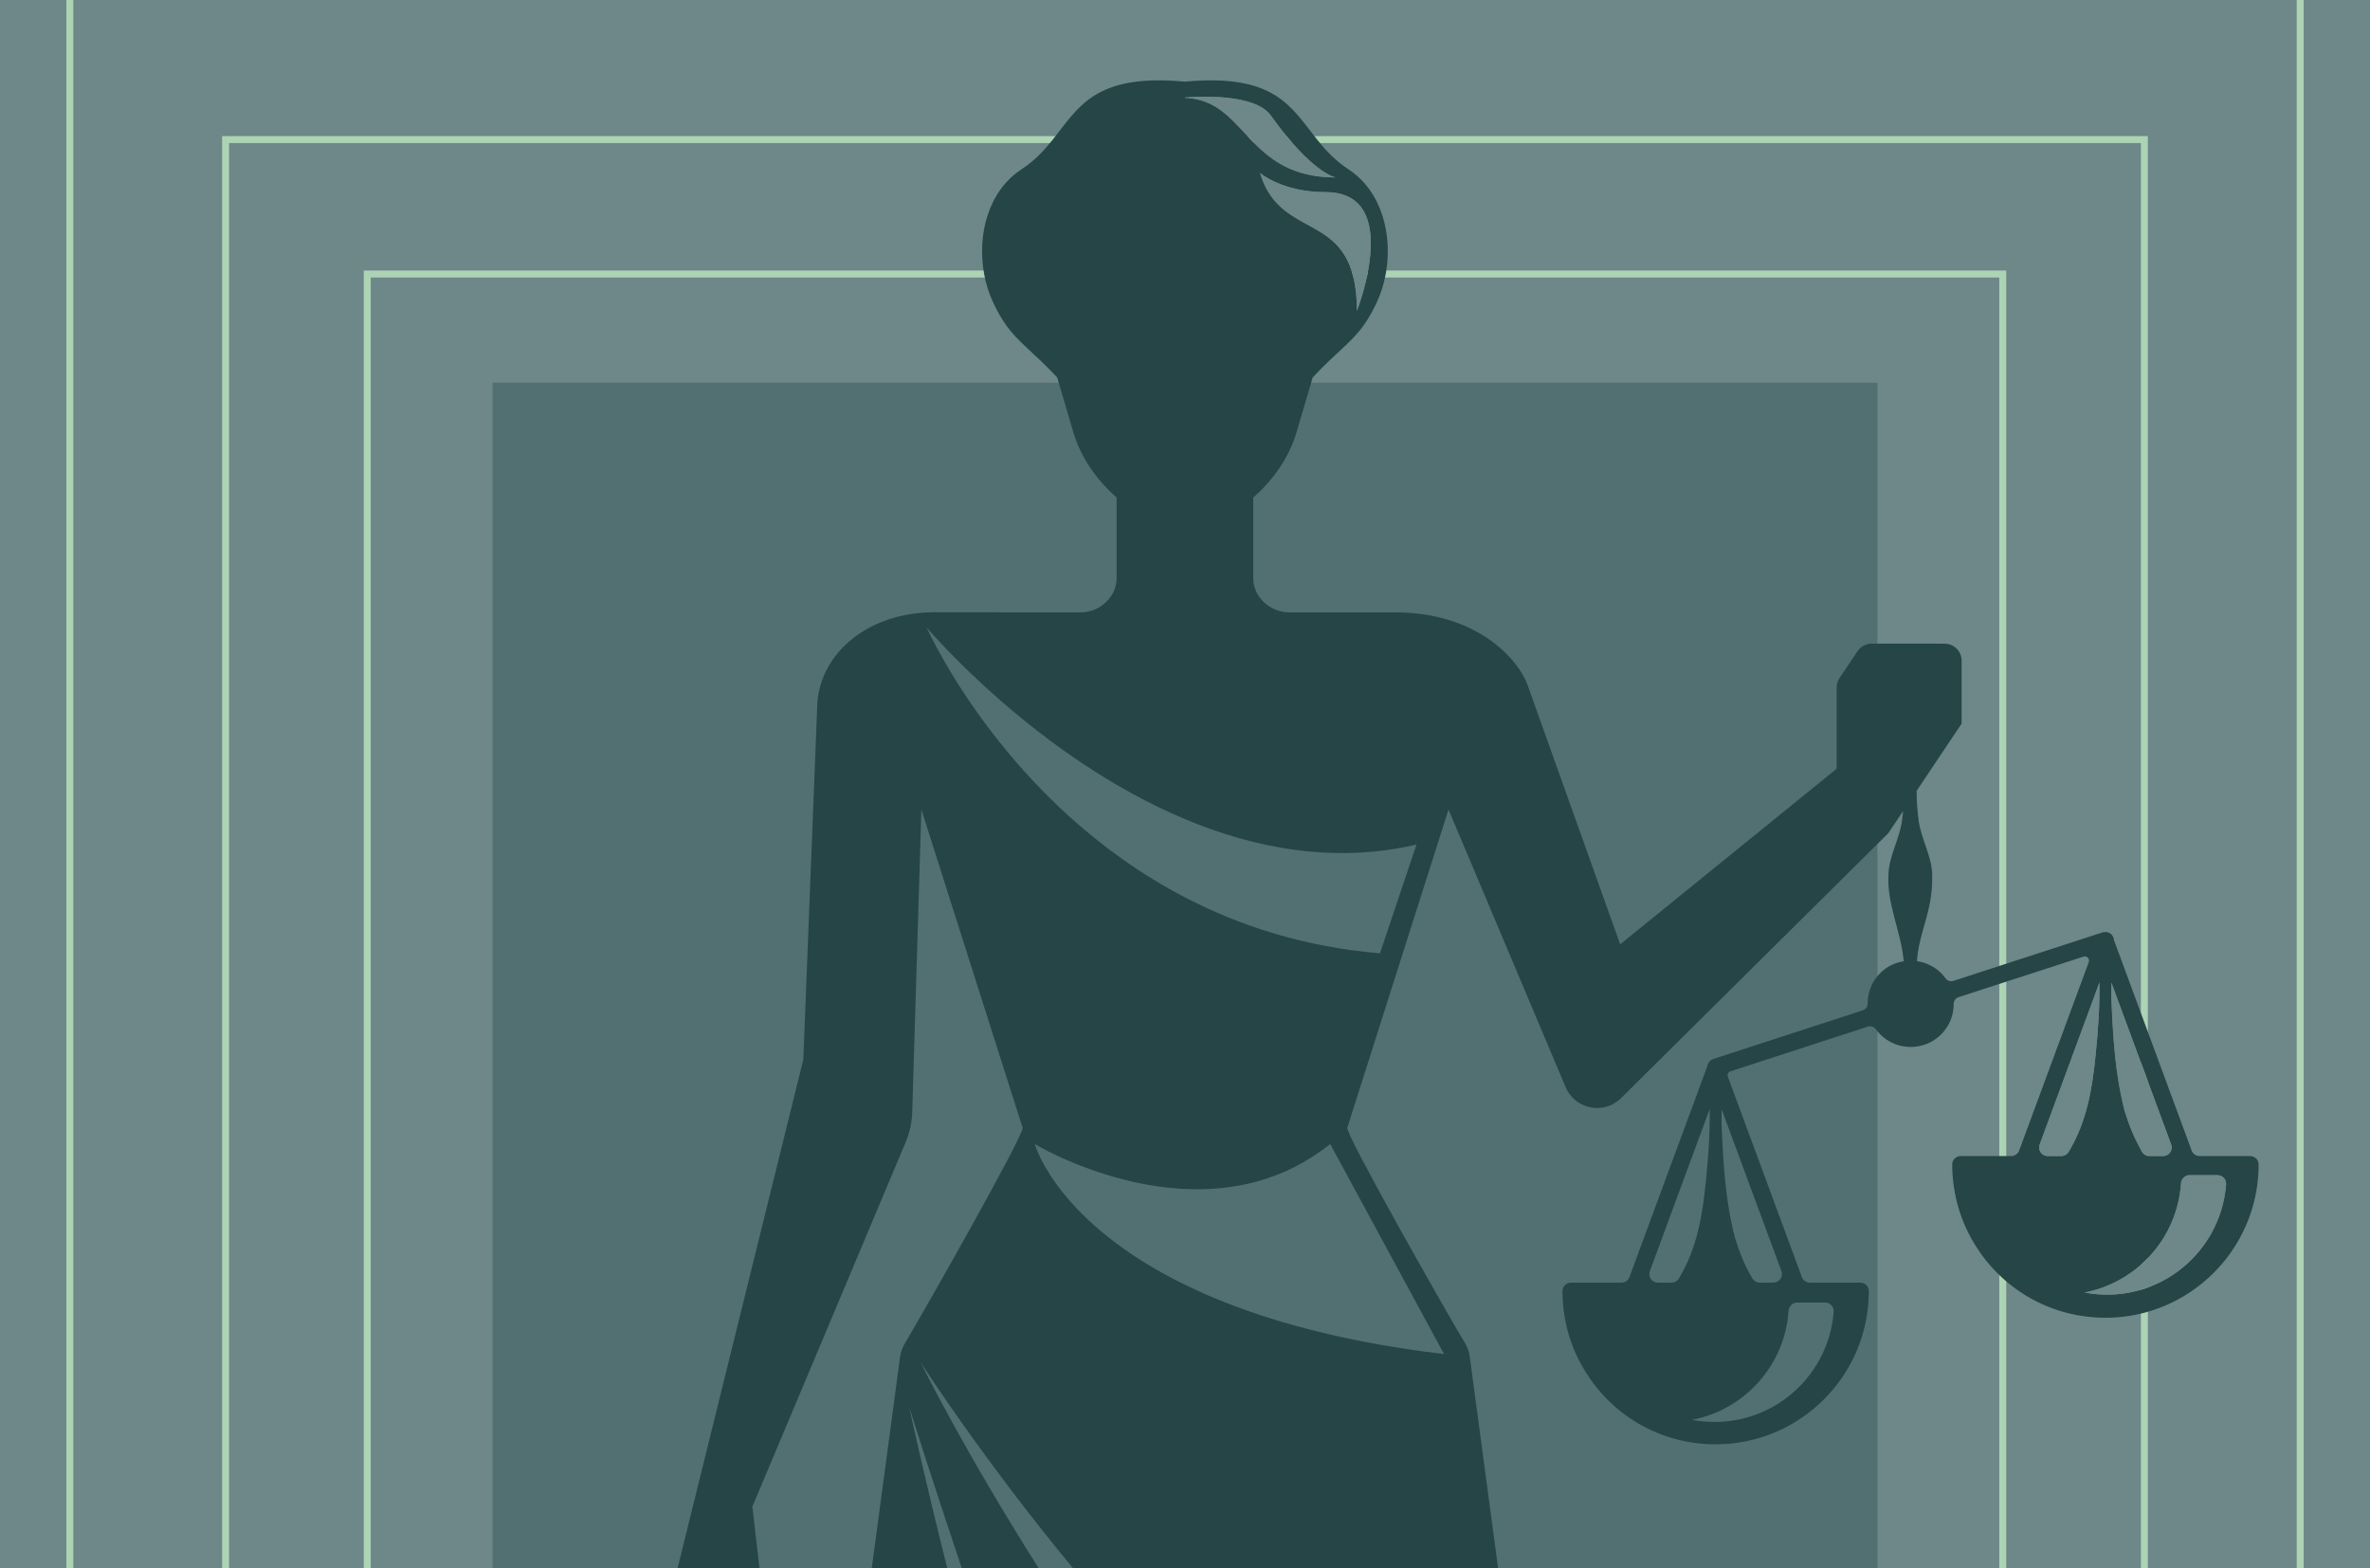 <?xml version="1.0" encoding="UTF-8"?>
<svg id="Layer_1" data-name="Layer 1" xmlns="http://www.w3.org/2000/svg" xmlns:xlink="http://www.w3.org/1999/xlink" viewBox="0 0 680 450">
  <defs>
    <style>
      .cls-1, .cls-2 {
        fill: none;
      }

      .cls-3 {
        fill: #254546;
      }

      .cls-4 {
        fill: #527071;
      }

      .cls-2 {
        stroke: #add3b5;
        stroke-miterlimit: 10;
        stroke-width: 2px;
      }

      .cls-5 {
        fill: #6e8788;
      }

      .cls-6 {
        clip-path: url(#clippath);
      }
    </style>
    <clipPath id="clippath">
      <rect class="cls-1" width="680" height="450"/>
    </clipPath>
  </defs>
  <g class="cls-6">
    <g>
      <rect class="cls-5" x="-45.3" y="-31.3" width="770.59" height="505.63"/>
      <rect class="cls-4" x="141.32" y="109.81" width="397.35" height="364.52"/>
      <rect class="cls-2" x="105.37" y="78.62" width="469.26" height="395.71"/>
      <rect class="cls-2" x="64.73" y="40.05" width="550.53" height="434.28"/>
      <path class="cls-2" d="M659.97-129.67V472.92c0,.47,0,.94-.01,1.41H20.03c0-.47,0-.94,0-1.41V-129.67h639.95Z"/>
      <path class="cls-3" d="M645.59,331.69h-14.5c-1.01,0-1.94-.64-2.28-1.62l-13.55-36.71-8.71-23.59c0-.07-.05-.12-.05-.19-.03-.18,0-.35-.05-.49-.03-.08-.07-.1-.1-.18-.05-.12-.15-.24-.22-.36-.07-.15-.15-.27-.27-.39-.1-.13-.22-.2-.37-.3-.12-.07-.24-.17-.39-.24-.09-.05-.22-.05-.32-.1-.19-.05-.39-.1-.61-.1-.02,0-.05-.02-.07-.02-.1,0-.17.05-.25.05-.17.02-.34,0-.49.04l-28.73,9.34-14.13,4.6c-.86.27-1.81-.02-2.32-.78-.37-.49-.77-.98-1.21-1.42-1.91-1.91-4.33-3.07-6.95-3.46.29-5.83,2.84-11.58,3.8-17.29.46-2.55.63-5.09.56-7.64-.12-5.09-3.16-10.19-3.87-15.28-.37-2.89-.61-5.78-.59-8.67l12.91-19.28v-18.03c0-2.71-2.18-4.9-4.9-4.9l-14.72-.02h-6.17c-1.64,0-3.16.81-4.07,2.18l-5.17,7.69c-.53.81-.83,1.76-.83,2.74v23.3l-62.11,50.38-26.53-74.29c-2.55-7.35-14.4-20.96-38.01-20.96h-30.44c-5.42,0-10.31-4.39-10.31-9.8v-23.15c5.65-4.94,10.26-11.41,12.39-18.59l4.23-14.35.45-1.52c7-7.49,11.09-9.92,14.84-15.26,1.2-1.73,2.38-3.77,3.6-6.41,1.15-2.47,1.99-5.18,2.51-8,2.02-11.01-.98-23.67-10.72-30.06-3.84-2.52-6.55-5.49-8.97-8.51-7.46-9.33-12.03-19.03-37.9-16.62-25.89-2.41-30.47,7.29-37.93,16.62-2.41,3.02-5.12,5.99-8.95,8.51-9.75,6.39-12.76,19.04-10.75,30.06.52,2.82,1.37,5.53,2.52,8,1.22,2.64,2.4,4.68,3.6,6.41,3.75,5.34,7.84,7.77,14.84,15.26l.45,1.52,4.23,14.35c2.13,7.18,6.73,13.65,12.37,18.59v23.15c0,5.41-4.88,9.8-10.29,9.8l-42.03-.03c-18.64,0-32.5,11.37-33.55,26.04l-4.02,102.28-36.09,146.01-2.66,10.74v13.59h28.99l-2.81-24.33-2.05-17.72,43.96-104.51c1.18-2.77,1.81-5.73,1.91-8.74l2.62-86.76,29.05,91.31c.39,2.11-27.97,52.12-33.82,61.92-.69,1.15-1.13,2.42-1.33,3.75l-8.14,60.75-3.26,24.33h31.21c-2.32-8.78-4.41-16.93-6.27-24.33-6.73-26.82-10.42-43.92-10.91-46.23.74,2.34,6.19,19.73,15.08,46.23,2.5,7.43,5.26,15.59,8.27,24.33h29.74c-5.8-8.56-11.12-16.71-15.94-24.33-21.38-33.82-32.97-57.23-33.9-59.14,1.28,2,18.3,28.32,43.76,59.14,6.55,7.93,13.65,16.15,21.19,24.33h104.01l-3.26-24.33-8.14-60.75c-.17-1.33-.61-2.6-1.29-3.75-5.88-9.8-34.25-59.81-33.85-61.92l29.04-91.31,33.56,79.53c2.69,6.59,11.27,8.21,16.16,3.06l73.35-72.71,3.1-3.07,4.26-6.37c-.08.96-.2,1.89-.32,2.85-.69,5.09-3.75,10.19-3.87,15.28-.54,8.55,3.67,16.58,4.38,24.96-2.57.41-4.92,1.56-6.78,3.43-.27.27-.53.55-.77.84-1.91,2.29-2.83,5.13-2.81,7.95,0,.86-.61,1.62-1.44,1.88l-42.86,13.94s-.08.03-.1.05c-.15.05-.27.15-.42.22-.15.1-.29.17-.42.29-.07.08-.12.15-.17.23-.12.17-.27.29-.34.48-.15.27-.25.57-.27.86l-22.31,60.42c-.35.98-1.28,1.62-2.3,1.62h-14.48c-1.32,0-2.45,1.05-2.45,2.38,0,8.42,2.35,16.58,6.86,23.58,8.08,12.79,21.94,20.43,37.11,20.43,24.24,0,43.96-19.74,43.93-44.01,0-1.33-1.12-2.38-2.45-2.38h-14.49c-1.01,0-1.94-.64-2.28-1.62l-21.21-57.43c-.25-.66.1-1.37.76-1.59l39.38-12.81c.86-.27,1.81.05,2.33.78.14.18.28.37.43.55.24.3.5.6.77.87,2.42,2.43,5.58,3.63,8.77,3.63s6.34-1.2,8.76-3.63c2.43-2.42,3.6-5.58,3.58-8.77,0-.88.61-1.64,1.45-1.91l12.63-4.1,23.15-7.51c.98-.31,1.88.62,1.52,1.6l-19.94,54c-.34.98-1.27,1.62-2.28,1.62h-14.5c-1.32,0-2.45,1.05-2.45,2.38,0,8.42,2.38,16.58,6.86,23.58,2.16,3.42,4.73,6.47,7.64,9.1,7.96,7.23,18.38,11.33,29.47,11.33,3.85,0,7.59-.5,11.16-1.44,18.85-4.95,32.8-22.16,32.78-42.57,0-1.33-1.13-2.38-2.45-2.38ZM355.88,36.85c-1.31-1.39-2.61-2.72-3.99-3.91-.95-.82-1.94-1.57-3-2.22-.23-.14-.46-.28-.7-.41-.76-.43-1.56-.81-2.41-1.12-.14-.05-.27-.1-.41-.14-.71-.25-1.45-.46-2.24-.61-.12-.03-.24-.05-.37-.07-.24-.05-.5-.08-.76-.12-.32-.04-.64-.08-.98-.11-.33-.03-.67-.05-1.02-.06v-.1c3.74-.29,20.08-1.25,24.63,5.17,1.92,2.69,3.7,4.97,5.34,6.9.11.13.22.26.33.39.16.19.31.37.47.54.13.15.25.29.38.43.33.38.66.74.98,1.08,5.68,6.16,9.33,7.84,10.61,8.28.06.02.12.03.17.05.23.07.34.09.34.09-.3,0-.59,0-.88-.01-.09,0-.18,0-.26-.01-.37,0-.73-.02-1.09-.04-.12-.01-.24-.01-.36-.02-.28-.01-.55-.03-.82-.06-.29-.02-.57-.05-.85-.08-.46-.04-.91-.1-1.36-.17-.45-.07-.89-.14-1.33-.22-.13-.02-.25-.04-.37-.07-.43-.09-.85-.18-1.26-.28-4.38-1.06-7.76-2.93-10.62-5.14-.41-.31-.8-.63-1.19-.97-.58-.48-1.14-.99-1.69-1.51-.36-.34-.71-.68-1.06-1.03-.25-.24-.49-.49-.73-.73-.17-.18-.33-.35-.5-.52-1.02-1.07-2.01-2.15-3-3.2ZM387.87,77.92c-.57-1.85-1.3-3.42-2.14-4.77-.09-.16-.19-.31-.29-.45-1.29-1.95-2.83-3.44-4.51-4.7-.23-.17-.46-.34-.69-.5-.09-.06-.18-.12-.26-.18-.37-.25-.75-.5-1.13-.74-.76-.47-1.53-.92-2.32-1.36-.21-.12-.42-.23-.63-.35-.24-.13-.49-.26-.74-.41-.25-.13-.5-.27-.75-.41-.08-.04-.16-.08-.24-.13-.39-.22-.79-.43-1.18-.66-.27-.15-.53-.3-.8-.47-.25-.14-.49-.29-.74-.44-.48-.3-.96-.61-1.44-.94-.33-.23-.64-.46-.96-.69-.16-.12-.31-.24-.47-.37-.31-.25-.62-.5-.92-.77-.15-.13-.3-.27-.44-.41-.15-.14-.3-.28-.44-.42-.3-.29-.58-.6-.86-.91-.14-.16-.27-.32-.41-.49-.13-.16-.27-.33-.4-.5-.19-.24-.37-.5-.55-.75-.18-.26-.36-.53-.53-.8-.13-.21-.26-.43-.38-.65-.13-.22-.25-.44-.37-.68-.12-.21-.23-.43-.33-.65-.13-.28-.27-.56-.39-.86-.13-.29-.25-.59-.37-.9-.11-.28-.21-.56-.31-.86-.12-.35-.24-.72-.35-1.09,0,0,6.26,5.51,18.8,5.51.32,0,.64.01.94.02.27.01.54.03.8.05.87.08,1.67.21,2.42.4.14.03.29.07.42.11.09.02.18.05.26.08.17.05.33.1.49.16.19.06.37.13.55.21.18.07.36.15.53.23,1.02.48,1.9,1.08,2.66,1.8.15.14.31.29.45.45.17.18.32.36.47.55.19.22.36.46.51.7.12.16.23.32.32.49.13.21.25.42.36.64.12.22.23.43.32.66.1.22.2.45.29.69.09.22.17.44.24.67.01.02.01.03.01.04.08.24.16.48.22.73.06.19.11.38.15.58.05.2.09.39.13.59.08.39.15.79.2,1.19.06.4.11.8.14,1.21.04.41.07.82.08,1.24.02.41.03.83.03,1.25,0,.36-.01.73-.02,1.1-.01.33-.03.67-.05,1.01-.02.4-.05.81-.09,1.22-.07.74-.15,1.48-.26,2.21-.05.37-.1.73-.16,1.09-.05.33-.11.66-.17.98-.05.32-.12.65-.18.96-.01.07-.02.13-.04.19-.07.37-.15.73-.23,1.09-.02.11-.04.22-.07.32-.11.53-.23,1.04-.36,1.53-.18.75-.38,1.46-.57,2.13-.08.3-.17.59-.25.88-.66,2.25-1.26,3.87-1.47,4.43-.02.07-.05.12-.06.16,0,.03-.02.05-.02.05,0-.88-.02-1.72-.06-2.53-.01-.2-.02-.4-.03-.59-.01-.3-.03-.59-.06-.88,0-.07,0-.13-.01-.2-.03-.32-.05-.63-.09-.94-.21-2.04-.54-3.85-.99-5.45-.07-.24-.14-.47-.21-.7ZM414.33,388.51c-33.16-3.94-57.09-11.46-74.33-19.89-36.23-17.68-42.82-39.36-43.09-40.36.93.56,20.09,11.83,43.09,12.88,13.51.64,28.36-2.25,41.66-12.9l32.67,60.27ZM395.94,273.52c-21.56-1.79-40.15-7.84-55.94-16.04-51.17-26.6-73.43-75.91-74.12-77.45.96,1.13,31.69,37.21,74.12,54.99,20.15,8.45,42.93,12.78,66.42,7.3l-10.48,31.2ZM479.6,368.01h-3.92c-1.71,0-2.89-1.71-2.3-3.31l17.17-46.53c.1,6.93-.39,13.86-1.1,20.79-1.01,9.95-2.52,19.16-7.74,27.85-.44.74-1.25,1.2-2.11,1.2ZM515.63,373.72h8.04c1.44,0,2.57,1.25,2.45,2.69-1.38,17.66-16.12,31.57-34.17,31.57-2.21,0-4.36-.19-6.47-.61,15.11-2.89,26.65-15.65,27.7-31.3.1-1.3,1.13-2.35,2.45-2.35ZM511.13,364.7c.58,1.6-.59,3.31-2.31,3.31h-3.92c-.85,0-1.66-.46-2.1-1.2-2.33-3.87-3.8-7.76-5-11.63-2.79-10.71-3.38-21.53-3.85-32.46-.02-1.49-.02-3.01,0-4.5l17.18,46.48ZM605.79,281.9l9.47,25.64,7.7,20.84c.58,1.59-.59,3.31-2.3,3.31h-3.92c-.17,0-.33-.02-.49-.05-.08-.02-.16-.04-.24-.07-.27-.08-.52-.21-.75-.38l-.18-.15c-.06-.05-.11-.11-.16-.17-.06-.06-.1-.12-.15-.18-.05-.06-.1-.13-.14-.2-2.3-3.87-3.8-7.77-5-11.64-2.79-10.7-3.38-21.52-3.84-32.45v-4.5ZM591.44,331.69h-3.92c-1.72,0-2.89-1.72-2.3-3.31l17.16-46.53c.1,6.93-.39,13.86-1.1,20.79-1,9.95-2.52,19.15-7.74,27.85-.44.73-1.25,1.2-2.1,1.2ZM638.57,341.22c-.06.55-.13,1.09-.23,1.63-.03.24-.08.48-.13.72-.02.12-.04.25-.07.37-.05.3-.12.6-.19.89-.01.07-.03.14-.04.2-.05.2-.1.41-.16.61-.04.2-.09.4-.15.6-.06.22-.12.44-.19.66-.02.1-.05.19-.09.29-.08.3-.18.6-.29.9,0,.03,0,.05-.03.08-.12.39-.26.79-.41,1.17-.19.5-.39.99-.6,1.48-.17.38-.34.77-.52,1.14-.23.48-.47.95-.72,1.41-.07.15-.15.3-.24.44-.02.05-.04.09-.07.13-.16.31-.34.61-.52.9-.05.08-.1.16-.15.24-.23.4-.49.79-.74,1.17-.03.03-.05.06-.07.1-.28.4-.56.81-.85,1.2-.36.49-.74.97-1.13,1.44-.24.31-.5.61-.76.9-.08.09-.16.18-.24.27-.27.3-.55.6-.83.88-.17.18-.35.36-.52.52-.2.21-.4.41-.61.59-1.2,1.14-2.47,2.18-3.82,3.12-.31.22-.62.43-.93.63-.34.22-.68.44-1.02.64-.67.41-1.36.8-2.07,1.16-.35.18-.7.36-1.06.52-.01.01-.03.01-.04.02-.35.17-.7.32-1.05.47-.51.22-1.03.43-1.57.63-.36.13-.72.26-1.09.38-.03.01-.07.03-.11.04-.07.02-.14.05-.22.07-.35.11-.7.22-1.05.32-.37.11-.74.21-1.12.3-.52.13-1.04.25-1.57.35-.47.1-.95.18-1.43.25-.19.04-.39.06-.59.09-.19.03-.39.06-.59.08-.4.05-.8.09-1.21.12-.51.05-1.02.08-1.54.1-.46.02-.93.03-1.4.03-2.21,0-4.39-.23-6.47-.62.86-.17,1.71-.36,2.55-.59.31-.08.62-.17.92-.27.29-.08.57-.17.86-.27.26-.08.51-.17.76-.27.49-.16.97-.35,1.44-.55.47-.19.94-.4,1.4-.61.46-.21.92-.44,1.37-.67.44-.23.89-.47,1.33-.73.43-.25.86-.51,1.29-.78.66-.42,1.31-.87,1.94-1.33.1-.07.19-.14.29-.22.05-.04.11-.08.16-.12.27-.21.54-.42.81-.64.72-.58,1.41-1.19,2.07-1.82.5-.48.99-.98,1.44-1.48.34-.35.65-.71.96-1.07.57-.66,1.11-1.34,1.61-2.04.06-.07.12-.15.17-.23.89-1.22,1.69-2.51,2.39-3.85.09-.16.17-.32.25-.48,1.08-2.09,1.95-4.3,2.56-6.61.08-.26.15-.53.21-.79.03-.08.05-.17.06-.25.11-.43.2-.86.29-1.29,0-.02.01-.05.01-.07.09-.44.16-.87.23-1.31.15-.97.26-1.96.33-2.96.1-1.32,1.13-2.37,2.45-2.37h8.04c1.44,0,2.57,1.24,2.45,2.69-.04.45-.08.9-.14,1.35ZM450.37,603.21c-.86.35-1.72.71-2.59,1.06h2.73l-.14-1.06ZM229.6,603.2l-.14,1.07h2.75c-.87-.35-1.74-.71-2.61-1.07Z"/>
      <path class="cls-5" d="M602.38,281.85c.1,6.93-.39,13.86-1.1,20.79-1,9.95-2.52,19.15-7.74,27.85-.44.73-1.25,1.2-2.1,1.2h-3.92c-1.72,0-2.89-1.72-2.3-3.31l17.16-46.53Z"/>
      <path class="cls-5" d="M620.66,331.69h-3.92c-.86,0-1.67-.47-2.11-1.2-2.3-3.87-3.8-7.77-5-11.64-2.79-10.7-3.38-21.52-3.84-32.45v-4.5l17.17,46.48c.58,1.59-.59,3.31-2.3,3.31Z"/>
      <path class="cls-5" d="M638.71,339.87c-1.38,17.66-16.12,31.6-34.17,31.6-2.21,0-4.39-.23-6.47-.62,15.09-2.89,26.65-15.65,27.7-31.3.1-1.32,1.13-2.37,2.45-2.37h8.04c1.44,0,2.57,1.24,2.45,2.69Z"/>
      <path class="cls-5" d="M383.25,50.91c-25.94,0-25.45-22.22-43.25-22.83v-.1c3.74-.29,20.08-1.25,24.63,5.17,11.91,16.68,18.62,17.76,18.62,17.76Z"/>
      <path class="cls-5" d="M389.32,89.21c0-29.85-21.72-19.13-27.79-39.6,0,0,6.26,5.51,18.8,5.51,22.44,0,8.99,34.09,8.99,34.09Z"/>
    </g>
  </g>
</svg>